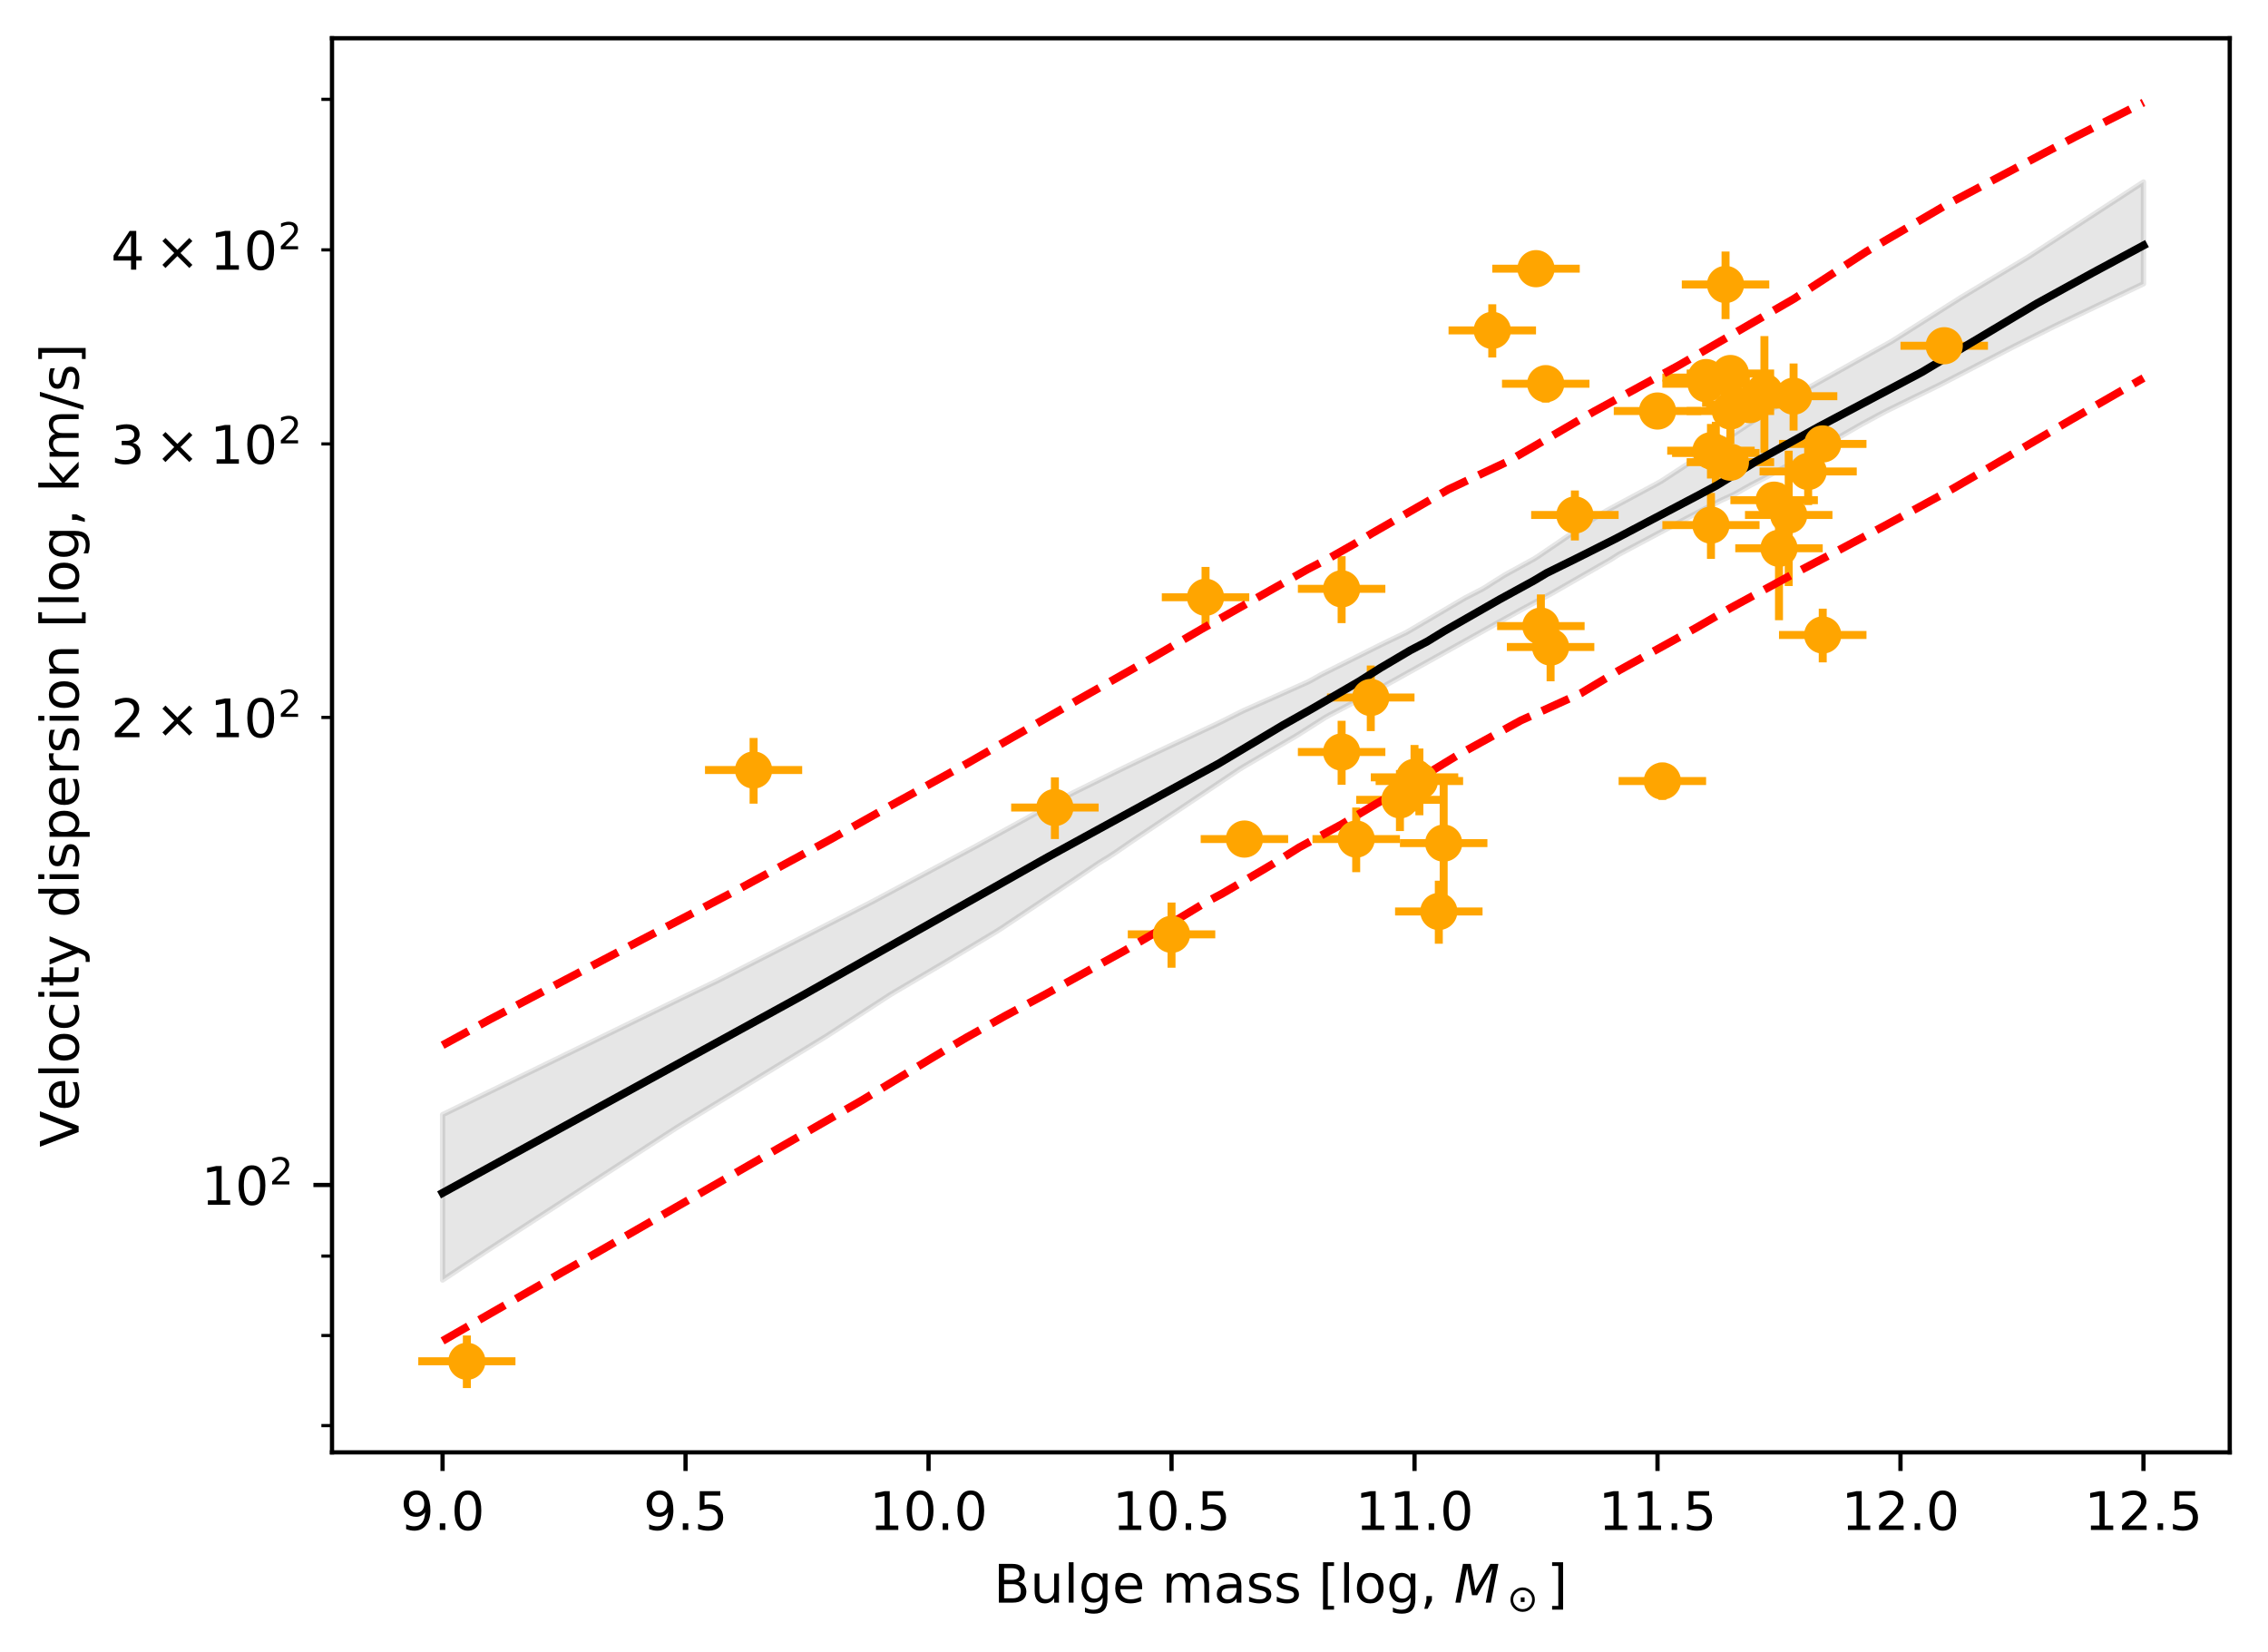 <?xml version="1.0" encoding="utf-8" standalone="no"?>
<!DOCTYPE svg PUBLIC "-//W3C//DTD SVG 1.1//EN"
  "http://www.w3.org/Graphics/SVG/1.1/DTD/svg11.dtd">
<!-- Created with matplotlib (https://matplotlib.org/) -->
<svg height="310.89pt" version="1.1" viewBox="0 0 426.798 310.89" width="426.798pt" xmlns="http://www.w3.org/2000/svg" xmlns:xlink="http://www.w3.org/1999/xlink">
 <defs>
  <style type="text/css">
*{stroke-linecap:butt;stroke-linejoin:round;}
  </style>
 </defs>
 <g id="figure_1">
  <g id="patch_1">
   <path d="M 0 310.89 
L 426.798 310.89 
L 426.798 0 
L 0 0 
z
" style="fill:#ffffff;"/>
  </g>
  <g id="axes_1">
   <g id="patch_2">
    <path d="M 62.478 273.312 
L 419.598 273.312 
L 419.598 7.2 
L 62.478 7.2 
z
" style="fill:#ffffff;"/>
   </g>
   <g id="PolyCollection_1">
    <defs>
     <path d="M 83.283 -101.128 
L 83.283 -70.009 
L 84.086 -70.54 
L 84.888 -71.07 
L 85.69 -71.601 
L 86.492 -72.132 
L 87.295 -72.663 
L 88.097 -73.193 
L 88.899 -73.724 
L 89.701 -74.255 
L 90.503 -74.786 
L 91.306 -75.316 
L 92.108 -75.838 
L 92.91 -76.359 
L 93.712 -76.879 
L 94.514 -77.399 
L 95.317 -77.92 
L 96.119 -78.44 
L 96.921 -78.96 
L 97.723 -79.48 
L 98.525 -80.001 
L 99.328 -80.521 
L 100.13 -81.041 
L 100.932 -81.562 
L 101.734 -82.082 
L 102.537 -82.602 
L 103.339 -83.123 
L 104.141 -83.643 
L 104.943 -84.163 
L 105.745 -84.683 
L 106.548 -85.204 
L 107.35 -85.724 
L 108.152 -86.244 
L 108.954 -86.765 
L 109.756 -87.285 
L 110.559 -87.805 
L 111.361 -88.326 
L 112.163 -88.846 
L 112.965 -89.366 
L 113.767 -89.887 
L 114.57 -90.407 
L 115.372 -90.927 
L 116.174 -91.447 
L 116.976 -91.968 
L 117.778 -92.488 
L 118.581 -93.008 
L 119.383 -93.529 
L 120.185 -94.049 
L 120.987 -94.569 
L 121.79 -95.09 
L 122.592 -95.61 
L 123.394 -96.13 
L 124.196 -96.651 
L 124.998 -97.171 
L 125.801 -97.691 
L 126.603 -98.212 
L 127.405 -98.732 
L 128.207 -99.224 
L 129.009 -99.713 
L 129.812 -100.203 
L 130.614 -100.693 
L 131.416 -101.183 
L 132.218 -101.672 
L 133.02 -102.162 
L 133.823 -102.652 
L 134.625 -103.142 
L 135.427 -103.632 
L 136.229 -104.122 
L 137.032 -104.611 
L 137.834 -105.101 
L 138.636 -105.591 
L 139.438 -106.081 
L 140.24 -106.571 
L 141.043 -107.06 
L 141.845 -107.55 
L 142.647 -108.04 
L 143.449 -108.53 
L 144.251 -109.02 
L 145.054 -109.51 
L 145.856 -110 
L 146.658 -110.489 
L 147.46 -110.979 
L 148.262 -111.469 
L 149.065 -111.959 
L 149.867 -112.449 
L 150.669 -112.939 
L 151.471 -113.429 
L 152.274 -113.919 
L 153.076 -114.408 
L 153.878 -114.898 
L 154.68 -115.388 
L 155.482 -115.878 
L 156.285 -116.398 
L 157.087 -116.919 
L 157.889 -117.44 
L 158.691 -117.961 
L 159.493 -118.482 
L 160.296 -119.003 
L 161.098 -119.524 
L 161.9 -120.045 
L 162.702 -120.567 
L 163.504 -121.088 
L 164.307 -121.609 
L 165.109 -122.13 
L 165.911 -122.651 
L 166.713 -123.172 
L 167.516 -123.693 
L 168.318 -124.18 
L 169.12 -124.653 
L 169.922 -125.125 
L 170.724 -125.597 
L 171.527 -126.07 
L 172.329 -126.542 
L 173.131 -127.015 
L 173.933 -127.487 
L 174.735 -127.959 
L 175.538 -128.432 
L 176.34 -128.904 
L 177.142 -129.376 
L 177.944 -129.853 
L 178.746 -130.335 
L 179.549 -130.817 
L 180.351 -131.299 
L 181.153 -131.78 
L 181.955 -132.262 
L 182.758 -132.744 
L 183.56 -133.226 
L 184.362 -133.707 
L 185.164 -134.189 
L 185.966 -134.671 
L 186.769 -135.154 
L 187.571 -135.639 
L 188.373 -136.149 
L 189.175 -136.685 
L 189.977 -137.221 
L 190.78 -137.757 
L 191.582 -138.293 
L 192.384 -138.829 
L 193.186 -139.365 
L 193.988 -139.901 
L 194.791 -140.437 
L 195.593 -140.973 
L 196.395 -141.509 
L 197.197 -142.045 
L 198 -142.58 
L 198.802 -143.116 
L 199.604 -143.652 
L 200.406 -144.188 
L 201.208 -144.724 
L 202.011 -145.26 
L 202.813 -145.803 
L 203.615 -146.346 
L 204.417 -146.89 
L 205.219 -147.433 
L 206.022 -147.977 
L 206.824 -148.52 
L 207.626 -149.014 
L 208.428 -149.488 
L 209.23 -150.015 
L 210.033 -150.546 
L 210.835 -151.099 
L 211.637 -151.651 
L 212.439 -152.203 
L 213.242 -152.756 
L 214.044 -153.299 
L 214.846 -153.835 
L 215.648 -154.371 
L 216.45 -154.907 
L 217.253 -155.443 
L 218.055 -155.979 
L 218.857 -156.515 
L 219.659 -157.051 
L 220.461 -157.587 
L 221.264 -158.123 
L 222.066 -158.659 
L 222.868 -159.195 
L 223.67 -159.731 
L 224.472 -160.267 
L 225.275 -160.803 
L 226.077 -161.339 
L 226.879 -161.874 
L 227.681 -162.41 
L 228.484 -162.946 
L 229.286 -163.482 
L 230.088 -164.018 
L 230.89 -164.554 
L 231.692 -165.09 
L 232.495 -165.626 
L 233.297 -166.162 
L 234.099 -166.653 
L 234.901 -167.123 
L 235.703 -167.593 
L 236.506 -168.063 
L 237.308 -168.533 
L 238.11 -169.003 
L 238.912 -169.474 
L 239.714 -169.944 
L 240.517 -170.414 
L 241.319 -170.884 
L 242.121 -171.354 
L 242.923 -171.824 
L 243.726 -172.294 
L 244.528 -172.787 
L 245.33 -173.297 
L 246.132 -173.807 
L 246.934 -174.317 
L 247.737 -174.826 
L 248.539 -175.336 
L 249.341 -175.846 
L 250.143 -176.299 
L 250.945 -176.719 
L 251.748 -177.139 
L 252.55 -177.558 
L 253.352 -177.978 
L 254.154 -178.398 
L 254.956 -178.818 
L 255.759 -179.237 
L 256.561 -179.657 
L 257.363 -180.077 
L 258.165 -180.505 
L 258.968 -180.952 
L 259.77 -181.398 
L 260.572 -181.845 
L 261.374 -182.291 
L 262.176 -182.738 
L 262.979 -183.184 
L 263.781 -183.631 
L 264.583 -184.077 
L 265.385 -184.524 
L 266.187 -184.97 
L 266.99 -185.417 
L 267.792 -185.863 
L 268.594 -186.31 
L 269.396 -186.756 
L 270.198 -187.203 
L 271.001 -187.649 
L 271.803 -188.096 
L 272.605 -188.542 
L 273.407 -188.989 
L 274.21 -189.435 
L 275.012 -189.882 
L 275.814 -190.329 
L 276.616 -190.775 
L 277.418 -191.222 
L 278.221 -191.668 
L 279.023 -192.115 
L 279.825 -192.561 
L 280.627 -193.008 
L 281.429 -193.454 
L 282.232 -193.901 
L 283.034 -194.347 
L 283.836 -194.794 
L 284.638 -195.241 
L 285.44 -195.687 
L 286.243 -196.134 
L 287.045 -196.566 
L 287.847 -196.995 
L 288.649 -197.425 
L 289.452 -197.854 
L 290.254 -198.283 
L 291.056 -198.712 
L 291.858 -199.141 
L 292.66 -199.596 
L 293.463 -200.056 
L 294.265 -200.516 
L 295.067 -200.976 
L 295.869 -201.437 
L 296.671 -201.897 
L 297.474 -202.357 
L 298.276 -202.818 
L 299.078 -203.278 
L 299.88 -203.738 
L 300.682 -204.199 
L 301.485 -204.659 
L 302.287 -205.119 
L 303.089 -205.58 
L 303.891 -206.093 
L 304.694 -206.606 
L 305.496 -207.031 
L 306.298 -207.457 
L 307.1 -207.882 
L 307.902 -208.307 
L 308.705 -208.733 
L 309.507 -209.158 
L 310.309 -209.584 
L 311.111 -210.009 
L 311.913 -210.434 
L 312.716 -210.86 
L 313.518 -211.285 
L 314.32 -211.711 
L 315.122 -212.136 
L 315.924 -212.562 
L 316.727 -212.987 
L 317.529 -213.412 
L 318.331 -213.838 
L 319.133 -214.262 
L 319.936 -214.677 
L 320.738 -215.092 
L 321.54 -215.507 
L 322.342 -215.923 
L 323.144 -216.338 
L 323.947 -216.753 
L 324.749 -217.116 
L 325.551 -217.484 
L 326.353 -217.863 
L 327.155 -218.302 
L 327.958 -218.766 
L 328.76 -219.218 
L 329.562 -219.662 
L 330.364 -220.076 
L 331.166 -220.491 
L 331.969 -220.907 
L 332.771 -221.328 
L 333.573 -221.761 
L 334.375 -222.194 
L 335.178 -222.627 
L 335.98 -223.06 
L 336.782 -223.493 
L 337.584 -223.926 
L 338.386 -224.359 
L 339.189 -224.792 
L 339.991 -225.225 
L 340.793 -225.658 
L 341.595 -226.091 
L 342.397 -226.524 
L 343.2 -226.958 
L 344.002 -227.419 
L 344.804 -227.88 
L 345.606 -228.34 
L 346.408 -228.801 
L 347.211 -229.262 
L 348.013 -229.723 
L 348.815 -230.184 
L 349.617 -230.645 
L 350.42 -231.105 
L 351.222 -231.537 
L 352.024 -231.968 
L 352.826 -232.4 
L 353.628 -232.832 
L 354.431 -233.264 
L 355.233 -233.675 
L 356.035 -234.067 
L 356.837 -234.459 
L 357.639 -234.851 
L 358.442 -235.243 
L 359.244 -235.636 
L 360.046 -236.028 
L 360.848 -236.42 
L 361.65 -236.812 
L 362.453 -237.204 
L 363.255 -237.596 
L 364.057 -237.988 
L 364.859 -238.381 
L 365.662 -238.796 
L 366.464 -239.211 
L 367.266 -239.626 
L 368.068 -240.041 
L 368.87 -240.456 
L 369.673 -240.871 
L 370.475 -241.286 
L 371.277 -241.701 
L 372.079 -242.116 
L 372.881 -242.531 
L 373.684 -242.946 
L 374.486 -243.361 
L 375.288 -243.776 
L 376.09 -244.191 
L 376.892 -244.606 
L 377.695 -245.022 
L 378.497 -245.437 
L 379.299 -245.85 
L 380.101 -246.25 
L 380.904 -246.65 
L 381.706 -247.05 
L 382.508 -247.45 
L 383.31 -247.85 
L 384.112 -248.25 
L 384.915 -248.65 
L 385.717 -249.051 
L 386.519 -249.448 
L 387.321 -249.831 
L 388.123 -250.213 
L 388.926 -250.596 
L 389.728 -250.979 
L 390.53 -251.361 
L 391.332 -251.744 
L 392.134 -252.126 
L 392.937 -252.509 
L 393.739 -252.891 
L 394.541 -253.274 
L 395.343 -253.656 
L 396.146 -254.039 
L 396.948 -254.422 
L 397.75 -254.804 
L 398.552 -255.187 
L 399.354 -255.569 
L 400.157 -255.952 
L 400.959 -256.334 
L 401.761 -256.717 
L 402.563 -257.1 
L 403.365 -257.482 
L 403.365 -276.641 
L 403.365 -276.641 
L 402.563 -276.122 
L 401.761 -275.6 
L 400.959 -275.077 
L 400.157 -274.555 
L 399.354 -274.032 
L 398.552 -273.509 
L 397.75 -272.987 
L 396.948 -272.464 
L 396.146 -271.942 
L 395.343 -271.419 
L 394.541 -270.897 
L 393.739 -270.374 
L 392.937 -269.852 
L 392.134 -269.329 
L 391.332 -268.806 
L 390.53 -268.284 
L 389.728 -267.761 
L 388.926 -267.239 
L 388.123 -266.716 
L 387.321 -266.194 
L 386.519 -265.671 
L 385.717 -265.149 
L 384.915 -264.626 
L 384.112 -264.103 
L 383.31 -263.581 
L 382.508 -263.058 
L 381.706 -262.536 
L 380.904 -262.048 
L 380.101 -261.565 
L 379.299 -261.083 
L 378.497 -260.601 
L 377.695 -260.119 
L 376.892 -259.637 
L 376.09 -259.155 
L 375.288 -258.672 
L 374.486 -258.19 
L 373.684 -257.708 
L 372.881 -257.226 
L 372.079 -256.744 
L 371.277 -256.262 
L 370.475 -255.78 
L 369.673 -255.298 
L 368.87 -254.809 
L 368.068 -254.301 
L 367.266 -253.793 
L 366.464 -253.285 
L 365.662 -252.777 
L 364.859 -252.269 
L 364.057 -251.761 
L 363.255 -251.253 
L 362.453 -250.745 
L 361.65 -250.237 
L 360.848 -249.729 
L 360.046 -249.221 
L 359.244 -248.713 
L 358.442 -248.205 
L 357.639 -247.698 
L 356.837 -247.19 
L 356.035 -246.682 
L 355.233 -246.223 
L 354.431 -245.775 
L 353.628 -245.327 
L 352.826 -244.879 
L 352.024 -244.431 
L 351.222 -243.983 
L 350.42 -243.535 
L 349.617 -243.087 
L 348.815 -242.639 
L 348.013 -242.191 
L 347.211 -241.743 
L 346.408 -241.295 
L 345.606 -240.847 
L 344.804 -240.399 
L 344.002 -239.951 
L 343.2 -239.503 
L 342.397 -239.055 
L 341.595 -238.607 
L 340.793 -238.158 
L 339.991 -237.71 
L 339.189 -237.262 
L 338.386 -236.814 
L 337.584 -236.366 
L 336.782 -235.906 
L 335.98 -235.44 
L 335.178 -234.969 
L 334.375 -234.492 
L 333.573 -234.013 
L 332.771 -233.5 
L 331.969 -232.976 
L 331.166 -232.452 
L 330.364 -231.927 
L 329.562 -231.403 
L 328.76 -230.879 
L 327.958 -230.355 
L 327.155 -229.83 
L 326.353 -229.306 
L 325.551 -228.782 
L 324.749 -228.257 
L 323.947 -227.733 
L 323.144 -227.209 
L 322.342 -226.685 
L 321.54 -226.16 
L 320.738 -225.636 
L 319.936 -225.112 
L 319.133 -224.587 
L 318.331 -224.063 
L 317.529 -223.539 
L 316.727 -223.015 
L 315.924 -222.49 
L 315.122 -221.966 
L 314.32 -221.442 
L 313.518 -220.918 
L 312.716 -220.393 
L 311.913 -219.933 
L 311.111 -219.503 
L 310.309 -219.072 
L 309.507 -218.642 
L 308.705 -218.212 
L 307.902 -217.781 
L 307.1 -217.351 
L 306.298 -216.92 
L 305.496 -216.49 
L 304.694 -216.06 
L 303.891 -215.629 
L 303.089 -215.199 
L 302.287 -214.757 
L 301.485 -214.28 
L 300.682 -213.785 
L 299.88 -213.277 
L 299.078 -212.751 
L 298.276 -212.205 
L 297.474 -211.659 
L 296.671 -211.113 
L 295.869 -210.567 
L 295.067 -210.021 
L 294.265 -209.475 
L 293.463 -208.929 
L 292.66 -208.383 
L 291.858 -207.837 
L 291.056 -207.291 
L 290.254 -206.745 
L 289.452 -206.198 
L 288.649 -205.693 
L 287.847 -205.253 
L 287.045 -204.813 
L 286.243 -204.372 
L 285.44 -203.932 
L 284.638 -203.492 
L 283.836 -203.052 
L 283.034 -202.602 
L 282.232 -202.096 
L 281.429 -201.589 
L 280.627 -201.083 
L 279.825 -200.568 
L 279.023 -200.076 
L 278.221 -199.662 
L 277.418 -199.249 
L 276.616 -198.835 
L 275.814 -198.422 
L 275.012 -197.963 
L 274.21 -197.49 
L 273.407 -197.017 
L 272.605 -196.544 
L 271.803 -196.071 
L 271.001 -195.598 
L 270.198 -195.125 
L 269.396 -194.652 
L 268.594 -194.179 
L 267.792 -193.707 
L 266.99 -193.234 
L 266.187 -192.761 
L 265.385 -192.288 
L 264.583 -191.829 
L 263.781 -191.444 
L 262.979 -191.06 
L 262.176 -190.676 
L 261.374 -190.292 
L 260.572 -189.906 
L 259.77 -189.509 
L 258.968 -189.108 
L 258.165 -188.706 
L 257.363 -188.305 
L 256.561 -187.904 
L 255.759 -187.503 
L 254.956 -187.102 
L 254.154 -186.701 
L 253.352 -186.299 
L 252.55 -185.898 
L 251.748 -185.497 
L 250.945 -185.096 
L 250.143 -184.695 
L 249.341 -184.294 
L 248.539 -183.886 
L 247.737 -183.432 
L 246.934 -182.978 
L 246.132 -182.555 
L 245.33 -182.196 
L 244.528 -181.836 
L 243.726 -181.476 
L 242.923 -181.117 
L 242.121 -180.757 
L 241.319 -180.398 
L 240.517 -180.038 
L 239.714 -179.679 
L 238.912 -179.322 
L 238.11 -178.968 
L 237.308 -178.615 
L 236.506 -178.261 
L 235.703 -177.907 
L 234.901 -177.554 
L 234.099 -177.2 
L 233.297 -176.808 
L 232.495 -176.405 
L 231.692 -176.001 
L 230.89 -175.598 
L 230.088 -175.195 
L 229.286 -174.797 
L 228.484 -174.421 
L 227.681 -174.044 
L 226.879 -173.668 
L 226.077 -173.292 
L 225.275 -172.916 
L 224.472 -172.54 
L 223.67 -172.163 
L 222.868 -171.787 
L 222.066 -171.411 
L 221.264 -171.035 
L 220.461 -170.659 
L 219.659 -170.282 
L 218.857 -169.906 
L 218.055 -169.53 
L 217.253 -169.154 
L 216.45 -168.771 
L 215.648 -168.386 
L 214.846 -168.002 
L 214.044 -167.618 
L 213.242 -167.233 
L 212.439 -166.849 
L 211.637 -166.465 
L 210.835 -166.073 
L 210.033 -165.678 
L 209.23 -165.284 
L 208.428 -164.889 
L 207.626 -164.495 
L 206.824 -164.1 
L 206.022 -163.706 
L 205.219 -163.311 
L 204.417 -162.916 
L 203.615 -162.522 
L 202.813 -162.127 
L 202.011 -161.733 
L 201.208 -161.308 
L 200.406 -160.867 
L 199.604 -160.425 
L 198.802 -159.984 
L 198 -159.542 
L 197.197 -159.101 
L 196.395 -158.659 
L 195.593 -158.218 
L 194.791 -157.776 
L 193.988 -157.335 
L 193.186 -156.893 
L 192.384 -156.452 
L 191.582 -156.01 
L 190.78 -155.569 
L 189.977 -155.127 
L 189.175 -154.686 
L 188.373 -154.244 
L 187.571 -153.803 
L 186.769 -153.361 
L 185.966 -152.92 
L 185.164 -152.478 
L 184.362 -152.037 
L 183.56 -151.596 
L 182.758 -151.166 
L 181.955 -150.737 
L 181.153 -150.307 
L 180.351 -149.878 
L 179.549 -149.448 
L 178.746 -149.019 
L 177.944 -148.589 
L 177.142 -148.16 
L 176.34 -147.73 
L 175.538 -147.301 
L 174.735 -146.871 
L 173.933 -146.442 
L 173.131 -146.012 
L 172.329 -145.583 
L 171.527 -145.153 
L 170.724 -144.724 
L 169.922 -144.294 
L 169.12 -143.865 
L 168.318 -143.435 
L 167.516 -143.006 
L 166.713 -142.576 
L 165.911 -142.147 
L 165.109 -141.718 
L 164.307 -141.288 
L 163.504 -140.869 
L 162.702 -140.459 
L 161.9 -140.05 
L 161.098 -139.64 
L 160.296 -139.231 
L 159.493 -138.821 
L 158.691 -138.411 
L 157.889 -138.002 
L 157.087 -137.592 
L 156.285 -137.183 
L 155.482 -136.773 
L 154.68 -136.364 
L 153.878 -135.954 
L 153.076 -135.544 
L 152.274 -135.135 
L 151.471 -134.725 
L 150.669 -134.316 
L 149.867 -133.906 
L 149.065 -133.496 
L 148.262 -133.087 
L 147.46 -132.677 
L 146.658 -132.268 
L 145.856 -131.858 
L 145.054 -131.449 
L 144.251 -131.039 
L 143.449 -130.63 
L 142.647 -130.22 
L 141.845 -129.81 
L 141.043 -129.401 
L 140.24 -128.991 
L 139.438 -128.582 
L 138.636 -128.172 
L 137.834 -127.763 
L 137.032 -127.353 
L 136.229 -126.943 
L 135.427 -126.534 
L 134.625 -126.138 
L 133.823 -125.753 
L 133.02 -125.368 
L 132.218 -124.982 
L 131.416 -124.597 
L 130.614 -124.212 
L 129.812 -123.827 
L 129.009 -123.437 
L 128.207 -123.045 
L 127.405 -122.654 
L 126.603 -122.263 
L 125.801 -121.871 
L 124.998 -121.48 
L 124.196 -121.088 
L 123.394 -120.697 
L 122.592 -120.306 
L 121.79 -119.914 
L 120.987 -119.523 
L 120.185 -119.131 
L 119.383 -118.74 
L 118.581 -118.349 
L 117.778 -117.957 
L 116.976 -117.566 
L 116.174 -117.174 
L 115.372 -116.783 
L 114.57 -116.392 
L 113.767 -116 
L 112.965 -115.609 
L 112.163 -115.217 
L 111.361 -114.826 
L 110.559 -114.435 
L 109.756 -114.043 
L 108.954 -113.652 
L 108.152 -113.26 
L 107.35 -112.869 
L 106.548 -112.478 
L 105.745 -112.086 
L 104.943 -111.695 
L 104.141 -111.304 
L 103.339 -110.912 
L 102.537 -110.521 
L 101.734 -110.129 
L 100.932 -109.738 
L 100.13 -109.347 
L 99.328 -108.955 
L 98.525 -108.564 
L 97.723 -108.173 
L 96.921 -107.781 
L 96.119 -107.39 
L 95.317 -106.998 
L 94.514 -106.607 
L 93.712 -106.216 
L 92.91 -105.824 
L 92.108 -105.433 
L 91.306 -105.042 
L 90.503 -104.65 
L 89.701 -104.259 
L 88.899 -103.868 
L 88.097 -103.476 
L 87.295 -103.085 
L 86.492 -102.693 
L 85.69 -102.302 
L 84.888 -101.911 
L 84.086 -101.519 
L 83.283 -101.128 
z
" id="me9da005478" style="stroke:#000000;stroke-opacity:0.1;"/>
    </defs>
    <g clip-path="url(#p6ca00b2add)">
     <use style="fill-opacity:0.1;stroke:#000000;stroke-opacity:0.1;" x="0" xlink:href="#me9da005478" y="310.89"/>
    </g>
   </g>
   <g id="matplotlib.axis_1">
    <g id="xtick_1">
     <g id="line2d_1">
      <defs>
       <path d="M 0 0 
L 0 3.5 
" id="m2976f56976" style="stroke:#000000;stroke-width:0.8;"/>
      </defs>
      <g>
       <use style="stroke:#000000;stroke-width:0.8;" x="83.283" xlink:href="#m2976f56976" y="273.312"/>
      </g>
     </g>
     <g id="text_1">
      <!-- 9.0 -->
      <defs>
       <path d="M 10.984 1.516 
L 10.984 10.5 
Q 14.703 8.734 18.5 7.812 
Q 22.312 6.891 25.984 6.891 
Q 35.75 6.891 40.891 13.453 
Q 46.047 20.016 46.781 33.406 
Q 43.953 29.203 39.594 26.953 
Q 35.25 24.703 29.984 24.703 
Q 19.047 24.703 12.672 31.312 
Q 6.297 37.938 6.297 49.422 
Q 6.297 60.641 12.938 67.422 
Q 19.578 74.219 30.609 74.219 
Q 43.266 74.219 49.922 64.516 
Q 56.594 54.828 56.594 36.375 
Q 56.594 19.141 48.406 8.859 
Q 40.234 -1.422 26.422 -1.422 
Q 22.703 -1.422 18.891 -0.688 
Q 15.094 0.047 10.984 1.516 
z
M 30.609 32.422 
Q 37.25 32.422 41.125 36.953 
Q 45.016 41.5 45.016 49.422 
Q 45.016 57.281 41.125 61.844 
Q 37.25 66.406 30.609 66.406 
Q 23.969 66.406 20.094 61.844 
Q 16.219 57.281 16.219 49.422 
Q 16.219 41.5 20.094 36.953 
Q 23.969 32.422 30.609 32.422 
z
" id="DejaVuSans-57"/>
       <path d="M 10.688 12.406 
L 21 12.406 
L 21 0 
L 10.688 0 
z
" id="DejaVuSans-46"/>
       <path d="M 31.781 66.406 
Q 24.172 66.406 20.328 58.906 
Q 16.5 51.422 16.5 36.375 
Q 16.5 21.391 20.328 13.891 
Q 24.172 6.391 31.781 6.391 
Q 39.453 6.391 43.281 13.891 
Q 47.125 21.391 47.125 36.375 
Q 47.125 51.422 43.281 58.906 
Q 39.453 66.406 31.781 66.406 
z
M 31.781 74.219 
Q 44.047 74.219 50.516 64.516 
Q 56.984 54.828 56.984 36.375 
Q 56.984 17.969 50.516 8.266 
Q 44.047 -1.422 31.781 -1.422 
Q 19.531 -1.422 13.062 8.266 
Q 6.594 17.969 6.594 36.375 
Q 6.594 54.828 13.062 64.516 
Q 19.531 74.219 31.781 74.219 
z
" id="DejaVuSans-48"/>
      </defs>
      <g transform="translate(75.332 287.91)scale(0.1 -0.1)">
       <use xlink:href="#DejaVuSans-57"/>
       <use x="63.623" xlink:href="#DejaVuSans-46"/>
       <use x="95.41" xlink:href="#DejaVuSans-48"/>
      </g>
     </g>
    </g>
    <g id="xtick_2">
     <g id="line2d_2">
      <g>
       <use style="stroke:#000000;stroke-width:0.8;" x="129.009" xlink:href="#m2976f56976" y="273.312"/>
      </g>
     </g>
     <g id="text_2">
      <!-- 9.5 -->
      <defs>
       <path d="M 10.797 72.906 
L 49.516 72.906 
L 49.516 64.594 
L 19.828 64.594 
L 19.828 46.734 
Q 21.969 47.469 24.109 47.828 
Q 26.266 48.188 28.422 48.188 
Q 40.625 48.188 47.75 41.5 
Q 54.891 34.812 54.891 23.391 
Q 54.891 11.625 47.562 5.094 
Q 40.234 -1.422 26.906 -1.422 
Q 22.312 -1.422 17.547 -0.641 
Q 12.797 0.141 7.719 1.703 
L 7.719 11.625 
Q 12.109 9.234 16.797 8.062 
Q 21.484 6.891 26.703 6.891 
Q 35.156 6.891 40.078 11.328 
Q 45.016 15.766 45.016 23.391 
Q 45.016 31 40.078 35.438 
Q 35.156 39.891 26.703 39.891 
Q 22.75 39.891 18.812 39.016 
Q 14.891 38.141 10.797 36.281 
z
" id="DejaVuSans-53"/>
      </defs>
      <g transform="translate(121.058 287.91)scale(0.1 -0.1)">
       <use xlink:href="#DejaVuSans-57"/>
       <use x="63.623" xlink:href="#DejaVuSans-46"/>
       <use x="95.41" xlink:href="#DejaVuSans-53"/>
      </g>
     </g>
    </g>
    <g id="xtick_3">
     <g id="line2d_3">
      <g>
       <use style="stroke:#000000;stroke-width:0.8;" x="174.735" xlink:href="#m2976f56976" y="273.312"/>
      </g>
     </g>
     <g id="text_3">
      <!-- 10.0 -->
      <defs>
       <path d="M 12.406 8.297 
L 28.516 8.297 
L 28.516 63.922 
L 10.984 60.406 
L 10.984 69.391 
L 28.422 72.906 
L 38.281 72.906 
L 38.281 8.297 
L 54.391 8.297 
L 54.391 0 
L 12.406 0 
z
" id="DejaVuSans-49"/>
      </defs>
      <g transform="translate(163.603 287.91)scale(0.1 -0.1)">
       <use xlink:href="#DejaVuSans-49"/>
       <use x="63.623" xlink:href="#DejaVuSans-48"/>
       <use x="127.246" xlink:href="#DejaVuSans-46"/>
       <use x="159.033" xlink:href="#DejaVuSans-48"/>
      </g>
     </g>
    </g>
    <g id="xtick_4">
     <g id="line2d_4">
      <g>
       <use style="stroke:#000000;stroke-width:0.8;" x="220.461" xlink:href="#m2976f56976" y="273.312"/>
      </g>
     </g>
     <g id="text_4">
      <!-- 10.5 -->
      <g transform="translate(209.329 287.91)scale(0.1 -0.1)">
       <use xlink:href="#DejaVuSans-49"/>
       <use x="63.623" xlink:href="#DejaVuSans-48"/>
       <use x="127.246" xlink:href="#DejaVuSans-46"/>
       <use x="159.033" xlink:href="#DejaVuSans-53"/>
      </g>
     </g>
    </g>
    <g id="xtick_5">
     <g id="line2d_5">
      <g>
       <use style="stroke:#000000;stroke-width:0.8;" x="266.187" xlink:href="#m2976f56976" y="273.312"/>
      </g>
     </g>
     <g id="text_5">
      <!-- 11.0 -->
      <g transform="translate(255.055 287.91)scale(0.1 -0.1)">
       <use xlink:href="#DejaVuSans-49"/>
       <use x="63.623" xlink:href="#DejaVuSans-49"/>
       <use x="127.246" xlink:href="#DejaVuSans-46"/>
       <use x="159.033" xlink:href="#DejaVuSans-48"/>
      </g>
     </g>
    </g>
    <g id="xtick_6">
     <g id="line2d_6">
      <g>
       <use style="stroke:#000000;stroke-width:0.8;" x="311.913" xlink:href="#m2976f56976" y="273.312"/>
      </g>
     </g>
     <g id="text_6">
      <!-- 11.5 -->
      <g transform="translate(300.781 287.91)scale(0.1 -0.1)">
       <use xlink:href="#DejaVuSans-49"/>
       <use x="63.623" xlink:href="#DejaVuSans-49"/>
       <use x="127.246" xlink:href="#DejaVuSans-46"/>
       <use x="159.033" xlink:href="#DejaVuSans-53"/>
      </g>
     </g>
    </g>
    <g id="xtick_7">
     <g id="line2d_7">
      <g>
       <use style="stroke:#000000;stroke-width:0.8;" x="357.639" xlink:href="#m2976f56976" y="273.312"/>
      </g>
     </g>
     <g id="text_7">
      <!-- 12.0 -->
      <defs>
       <path d="M 19.188 8.297 
L 53.609 8.297 
L 53.609 0 
L 7.328 0 
L 7.328 8.297 
Q 12.938 14.109 22.625 23.891 
Q 32.328 33.688 34.812 36.531 
Q 39.547 41.844 41.422 45.531 
Q 43.312 49.219 43.312 52.781 
Q 43.312 58.594 39.234 62.25 
Q 35.156 65.922 28.609 65.922 
Q 23.969 65.922 18.812 64.312 
Q 13.672 62.703 7.812 59.422 
L 7.812 69.391 
Q 13.766 71.781 18.938 73 
Q 24.125 74.219 28.422 74.219 
Q 39.75 74.219 46.484 68.547 
Q 53.219 62.891 53.219 53.422 
Q 53.219 48.922 51.531 44.891 
Q 49.859 40.875 45.406 35.406 
Q 44.188 33.984 37.641 27.219 
Q 31.109 20.453 19.188 8.297 
z
" id="DejaVuSans-50"/>
      </defs>
      <g transform="translate(346.507 287.91)scale(0.1 -0.1)">
       <use xlink:href="#DejaVuSans-49"/>
       <use x="63.623" xlink:href="#DejaVuSans-50"/>
       <use x="127.246" xlink:href="#DejaVuSans-46"/>
       <use x="159.033" xlink:href="#DejaVuSans-48"/>
      </g>
     </g>
    </g>
    <g id="xtick_8">
     <g id="line2d_8">
      <g>
       <use style="stroke:#000000;stroke-width:0.8;" x="403.365" xlink:href="#m2976f56976" y="273.312"/>
      </g>
     </g>
     <g id="text_8">
      <!-- 12.5 -->
      <g transform="translate(392.233 287.91)scale(0.1 -0.1)">
       <use xlink:href="#DejaVuSans-49"/>
       <use x="63.623" xlink:href="#DejaVuSans-50"/>
       <use x="127.246" xlink:href="#DejaVuSans-46"/>
       <use x="159.033" xlink:href="#DejaVuSans-53"/>
      </g>
     </g>
    </g>
    <g id="text_9">
     <!-- Bulge mass [log, $M_\odot$] -->
     <defs>
      <path d="M 19.672 34.812 
L 19.672 8.109 
L 35.5 8.109 
Q 43.453 8.109 47.281 11.406 
Q 51.125 14.703 51.125 21.484 
Q 51.125 28.328 47.281 31.562 
Q 43.453 34.812 35.5 34.812 
z
M 19.672 64.797 
L 19.672 42.828 
L 34.281 42.828 
Q 41.5 42.828 45.031 45.531 
Q 48.578 48.25 48.578 53.812 
Q 48.578 59.328 45.031 62.062 
Q 41.5 64.797 34.281 64.797 
z
M 9.812 72.906 
L 35.016 72.906 
Q 46.297 72.906 52.391 68.219 
Q 58.5 63.531 58.5 54.891 
Q 58.5 48.188 55.375 44.234 
Q 52.25 40.281 46.188 39.312 
Q 53.469 37.75 57.5 32.781 
Q 61.531 27.828 61.531 20.406 
Q 61.531 10.641 54.891 5.312 
Q 48.25 0 35.984 0 
L 9.812 0 
z
" id="DejaVuSans-66"/>
      <path d="M 8.5 21.578 
L 8.5 54.688 
L 17.484 54.688 
L 17.484 21.922 
Q 17.484 14.156 20.5 10.266 
Q 23.531 6.391 29.594 6.391 
Q 36.859 6.391 41.078 11.031 
Q 45.312 15.672 45.312 23.688 
L 45.312 54.688 
L 54.297 54.688 
L 54.297 0 
L 45.312 0 
L 45.312 8.406 
Q 42.047 3.422 37.719 1 
Q 33.406 -1.422 27.688 -1.422 
Q 18.266 -1.422 13.375 4.438 
Q 8.5 10.297 8.5 21.578 
z
M 31.109 56 
z
" id="DejaVuSans-117"/>
      <path d="M 9.422 75.984 
L 18.406 75.984 
L 18.406 0 
L 9.422 0 
z
" id="DejaVuSans-108"/>
      <path d="M 45.406 27.984 
Q 45.406 37.75 41.375 43.109 
Q 37.359 48.484 30.078 48.484 
Q 22.859 48.484 18.828 43.109 
Q 14.797 37.75 14.797 27.984 
Q 14.797 18.266 18.828 12.891 
Q 22.859 7.516 30.078 7.516 
Q 37.359 7.516 41.375 12.891 
Q 45.406 18.266 45.406 27.984 
z
M 54.391 6.781 
Q 54.391 -7.172 48.188 -13.984 
Q 42 -20.797 29.203 -20.797 
Q 24.469 -20.797 20.266 -20.094 
Q 16.062 -19.391 12.109 -17.922 
L 12.109 -9.188 
Q 16.062 -11.328 19.922 -12.344 
Q 23.781 -13.375 27.781 -13.375 
Q 36.625 -13.375 41.016 -8.766 
Q 45.406 -4.156 45.406 5.172 
L 45.406 9.625 
Q 42.625 4.781 38.281 2.391 
Q 33.938 0 27.875 0 
Q 17.828 0 11.672 7.656 
Q 5.516 15.328 5.516 27.984 
Q 5.516 40.672 11.672 48.328 
Q 17.828 56 27.875 56 
Q 33.938 56 38.281 53.609 
Q 42.625 51.219 45.406 46.391 
L 45.406 54.688 
L 54.391 54.688 
z
" id="DejaVuSans-103"/>
      <path d="M 56.203 29.594 
L 56.203 25.203 
L 14.891 25.203 
Q 15.484 15.922 20.484 11.062 
Q 25.484 6.203 34.422 6.203 
Q 39.594 6.203 44.453 7.469 
Q 49.312 8.734 54.109 11.281 
L 54.109 2.781 
Q 49.266 0.734 44.188 -0.344 
Q 39.109 -1.422 33.891 -1.422 
Q 20.797 -1.422 13.156 6.188 
Q 5.516 13.812 5.516 26.812 
Q 5.516 40.234 12.766 48.109 
Q 20.016 56 32.328 56 
Q 43.359 56 49.781 48.891 
Q 56.203 41.797 56.203 29.594 
z
M 47.219 32.234 
Q 47.125 39.594 43.094 43.984 
Q 39.062 48.391 32.422 48.391 
Q 24.906 48.391 20.391 44.141 
Q 15.875 39.891 15.188 32.172 
z
" id="DejaVuSans-101"/>
      <path id="DejaVuSans-32"/>
      <path d="M 52 44.188 
Q 55.375 50.25 60.062 53.125 
Q 64.75 56 71.094 56 
Q 79.641 56 84.281 50.016 
Q 88.922 44.047 88.922 33.016 
L 88.922 0 
L 79.891 0 
L 79.891 32.719 
Q 79.891 40.578 77.094 44.375 
Q 74.312 48.188 68.609 48.188 
Q 61.625 48.188 57.562 43.547 
Q 53.516 38.922 53.516 30.906 
L 53.516 0 
L 44.484 0 
L 44.484 32.719 
Q 44.484 40.625 41.703 44.406 
Q 38.922 48.188 33.109 48.188 
Q 26.219 48.188 22.156 43.531 
Q 18.109 38.875 18.109 30.906 
L 18.109 0 
L 9.078 0 
L 9.078 54.688 
L 18.109 54.688 
L 18.109 46.188 
Q 21.188 51.219 25.484 53.609 
Q 29.781 56 35.688 56 
Q 41.656 56 45.828 52.969 
Q 50 49.953 52 44.188 
z
" id="DejaVuSans-109"/>
      <path d="M 34.281 27.484 
Q 23.391 27.484 19.188 25 
Q 14.984 22.516 14.984 16.5 
Q 14.984 11.719 18.141 8.906 
Q 21.297 6.109 26.703 6.109 
Q 34.188 6.109 38.703 11.406 
Q 43.219 16.703 43.219 25.484 
L 43.219 27.484 
z
M 52.203 31.203 
L 52.203 0 
L 43.219 0 
L 43.219 8.297 
Q 40.141 3.328 35.547 0.953 
Q 30.953 -1.422 24.312 -1.422 
Q 15.922 -1.422 10.953 3.297 
Q 6 8.016 6 15.922 
Q 6 25.141 12.172 29.828 
Q 18.359 34.516 30.609 34.516 
L 43.219 34.516 
L 43.219 35.406 
Q 43.219 41.609 39.141 45 
Q 35.062 48.391 27.688 48.391 
Q 23 48.391 18.547 47.266 
Q 14.109 46.141 10.016 43.891 
L 10.016 52.203 
Q 14.938 54.109 19.578 55.047 
Q 24.219 56 28.609 56 
Q 40.484 56 46.344 49.844 
Q 52.203 43.703 52.203 31.203 
z
" id="DejaVuSans-97"/>
      <path d="M 44.281 53.078 
L 44.281 44.578 
Q 40.484 46.531 36.375 47.5 
Q 32.281 48.484 27.875 48.484 
Q 21.188 48.484 17.844 46.438 
Q 14.5 44.391 14.5 40.281 
Q 14.5 37.156 16.891 35.375 
Q 19.281 33.594 26.516 31.984 
L 29.594 31.297 
Q 39.156 29.25 43.188 25.516 
Q 47.219 21.781 47.219 15.094 
Q 47.219 7.469 41.188 3.016 
Q 35.156 -1.422 24.609 -1.422 
Q 20.219 -1.422 15.453 -0.562 
Q 10.688 0.297 5.422 2 
L 5.422 11.281 
Q 10.406 8.688 15.234 7.391 
Q 20.062 6.109 24.812 6.109 
Q 31.156 6.109 34.562 8.281 
Q 37.984 10.453 37.984 14.406 
Q 37.984 18.062 35.516 20.016 
Q 33.062 21.969 24.703 23.781 
L 21.578 24.516 
Q 13.234 26.266 9.516 29.906 
Q 5.812 33.547 5.812 39.891 
Q 5.812 47.609 11.281 51.797 
Q 16.75 56 26.812 56 
Q 31.781 56 36.172 55.266 
Q 40.578 54.547 44.281 53.078 
z
" id="DejaVuSans-115"/>
      <path d="M 8.594 75.984 
L 29.297 75.984 
L 29.297 69 
L 17.578 69 
L 17.578 -6.203 
L 29.297 -6.203 
L 29.297 -13.188 
L 8.594 -13.188 
z
" id="DejaVuSans-91"/>
      <path d="M 30.609 48.391 
Q 23.391 48.391 19.188 42.75 
Q 14.984 37.109 14.984 27.297 
Q 14.984 17.484 19.156 11.844 
Q 23.344 6.203 30.609 6.203 
Q 37.797 6.203 41.984 11.859 
Q 46.188 17.531 46.188 27.297 
Q 46.188 37.016 41.984 42.703 
Q 37.797 48.391 30.609 48.391 
z
M 30.609 56 
Q 42.328 56 49.016 48.375 
Q 55.719 40.766 55.719 27.297 
Q 55.719 13.875 49.016 6.219 
Q 42.328 -1.422 30.609 -1.422 
Q 18.844 -1.422 12.172 6.219 
Q 5.516 13.875 5.516 27.297 
Q 5.516 40.766 12.172 48.375 
Q 18.844 56 30.609 56 
z
" id="DejaVuSans-111"/>
      <path d="M 11.719 12.406 
L 22.016 12.406 
L 22.016 4 
L 14.016 -11.625 
L 7.719 -11.625 
L 11.719 4 
z
" id="DejaVuSans-44"/>
      <path d="M 16.891 72.906 
L 31.688 72.906 
L 40.188 23.781 
L 68.406 72.906 
L 83.594 72.906 
L 69.391 0 
L 59.812 0 
L 72.219 63.922 
L 43.609 14.016 
L 33.984 14.016 
L 24.703 64.109 
L 12.312 0 
L 2.688 0 
z
" id="DejaVuSans-Oblique-77"/>
      <path d="M 36.719 37.547 
L 47.078 37.547 
L 47.078 25.141 
L 36.719 25.141 
z
M 51.656 55.031 
Q 47.125 56.938 41.891 56.938 
Q 36.672 56.938 32.125 55.031 
Q 27.641 53.125 23.922 49.422 
Q 20.172 45.656 18.312 41.156 
Q 16.453 36.672 16.453 31.344 
Q 16.453 26.172 18.312 21.672 
Q 20.172 17.188 23.922 13.422 
Q 27.641 9.719 32.125 7.812 
Q 36.672 5.906 41.891 5.906 
Q 47.125 5.906 51.656 7.812 
Q 56.156 9.719 59.859 13.422 
Q 63.625 17.188 65.469 21.672 
Q 67.328 26.172 67.328 31.344 
Q 67.328 36.672 65.469 41.156 
Q 63.625 45.656 59.859 49.422 
Q 56.156 53.125 51.656 55.031 
z
M 23.531 59.375 
Q 35.156 64.266 41.891 64.266 
Q 48.641 64.266 54.438 61.812 
Q 60.25 59.375 65.047 54.594 
Q 69.875 49.75 72.266 43.953 
Q 74.656 38.188 74.656 31.344 
Q 74.656 24.656 72.266 18.844 
Q 69.875 13.094 65.047 8.25 
Q 60.25 3.469 54.438 1.016 
Q 48.641 -1.422 41.891 -1.422 
Q 35.156 -1.422 29.344 1.016 
Q 23.531 3.469 18.75 8.25 
Q 13.922 13.094 11.531 18.844 
Q 9.125 24.656 9.125 31.344 
Q 9.125 38.188 11.531 43.953 
Q 13.922 49.75 18.75 54.594 
Q 23.531 59.375 35.156 64.266 
z
" id="DejaVuSans-8857"/>
      <path d="M 30.422 75.984 
L 30.422 -13.188 
L 9.719 -13.188 
L 9.719 -6.203 
L 21.391 -6.203 
L 21.391 69 
L 9.719 69 
L 9.719 75.984 
z
" id="DejaVuSans-93"/>
     </defs>
     <g transform="translate(186.988 301.59)scale(0.1 -0.1)">
      <use transform="translate(0 0.016)" xlink:href="#DejaVuSans-66"/>
      <use transform="translate(68.604 0.016)" xlink:href="#DejaVuSans-117"/>
      <use transform="translate(131.982 0.016)" xlink:href="#DejaVuSans-108"/>
      <use transform="translate(159.766 0.016)" xlink:href="#DejaVuSans-103"/>
      <use transform="translate(223.242 0.016)" xlink:href="#DejaVuSans-101"/>
      <use transform="translate(284.766 0.016)" xlink:href="#DejaVuSans-32"/>
      <use transform="translate(316.553 0.016)" xlink:href="#DejaVuSans-109"/>
      <use transform="translate(413.965 0.016)" xlink:href="#DejaVuSans-97"/>
      <use transform="translate(475.244 0.016)" xlink:href="#DejaVuSans-115"/>
      <use transform="translate(527.344 0.016)" xlink:href="#DejaVuSans-115"/>
      <use transform="translate(579.443 0.016)" xlink:href="#DejaVuSans-32"/>
      <use transform="translate(611.23 0.016)" xlink:href="#DejaVuSans-91"/>
      <use transform="translate(650.244 0.016)" xlink:href="#DejaVuSans-108"/>
      <use transform="translate(678.027 0.016)" xlink:href="#DejaVuSans-111"/>
      <use transform="translate(739.209 0.016)" xlink:href="#DejaVuSans-103"/>
      <use transform="translate(802.686 0.016)" xlink:href="#DejaVuSans-44"/>
      <use transform="translate(834.473 0.016)" xlink:href="#DejaVuSans-32"/>
      <use transform="translate(866.26 0.016)" xlink:href="#DejaVuSans-Oblique-77"/>
      <use transform="translate(966.177 -16.391)scale(0.7)" xlink:href="#DejaVuSans-8857"/>
      <use transform="translate(1041.201 0.016)" xlink:href="#DejaVuSans-93"/>
     </g>
    </g>
   </g>
   <g id="matplotlib.axis_2">
    <g id="ytick_1">
     <g id="line2d_9">
      <defs>
       <path d="M 0 0 
L -3.5 0 
" id="me4d1d13478" style="stroke:#000000;stroke-width:0.8;"/>
      </defs>
      <g>
       <use style="stroke:#000000;stroke-width:0.8;" x="62.478" xlink:href="#me4d1d13478" y="222.995"/>
      </g>
     </g>
     <g id="text_10">
      <!-- $\mathdefault{10^{2}}$ -->
      <g transform="translate(37.878 226.794)scale(0.1 -0.1)">
       <use transform="translate(0 0.766)" xlink:href="#DejaVuSans-49"/>
       <use transform="translate(63.623 0.766)" xlink:href="#DejaVuSans-48"/>
       <use transform="translate(128.203 39.047)scale(0.7)" xlink:href="#DejaVuSans-50"/>
      </g>
     </g>
    </g>
    <g id="ytick_2">
     <g id="line2d_10">
      <defs>
       <path d="M 0 0 
L -2 0 
" id="mf46caffd85" style="stroke:#000000;stroke-width:0.6;"/>
      </defs>
      <g>
       <use style="stroke:#000000;stroke-width:0.6;" x="62.478" xlink:href="#mf46caffd85" y="268.27"/>
      </g>
     </g>
    </g>
    <g id="ytick_3">
     <g id="line2d_11">
      <g>
       <use style="stroke:#000000;stroke-width:0.6;" x="62.478" xlink:href="#mf46caffd85" y="251.32"/>
      </g>
     </g>
    </g>
    <g id="ytick_4">
     <g id="line2d_12">
      <g>
       <use style="stroke:#000000;stroke-width:0.6;" x="62.478" xlink:href="#mf46caffd85" y="236.369"/>
      </g>
     </g>
    </g>
    <g id="ytick_5">
     <g id="line2d_13">
      <g>
       <use style="stroke:#000000;stroke-width:0.6;" x="62.478" xlink:href="#mf46caffd85" y="135.008"/>
      </g>
     </g>
     <g id="text_11">
      <!-- $\mathdefault{2\times10^{2}}$ -->
      <defs>
       <path d="M 70.125 53.719 
L 47.797 31.297 
L 70.125 8.984 
L 64.312 3.078 
L 41.891 25.484 
L 19.484 3.078 
L 13.719 8.984 
L 35.984 31.297 
L 13.719 53.719 
L 19.484 59.625 
L 41.891 37.203 
L 64.312 59.625 
z
" id="DejaVuSans-215"/>
      </defs>
      <g transform="translate(20.878 138.808)scale(0.1 -0.1)">
       <use transform="translate(0 0.766)" xlink:href="#DejaVuSans-50"/>
       <use transform="translate(83.105 0.766)" xlink:href="#DejaVuSans-215"/>
       <use transform="translate(186.377 0.766)" xlink:href="#DejaVuSans-49"/>
       <use transform="translate(250 0.766)" xlink:href="#DejaVuSans-48"/>
       <use transform="translate(314.58 39.047)scale(0.7)" xlink:href="#DejaVuSans-50"/>
      </g>
     </g>
    </g>
    <g id="ytick_6">
     <g id="line2d_14">
      <g>
       <use style="stroke:#000000;stroke-width:0.6;" x="62.478" xlink:href="#mf46caffd85" y="83.54"/>
      </g>
     </g>
     <g id="text_12">
      <!-- $\mathdefault{3\times10^{2}}$ -->
      <defs>
       <path d="M 40.578 39.312 
Q 47.656 37.797 51.625 33 
Q 55.609 28.219 55.609 21.188 
Q 55.609 10.406 48.188 4.484 
Q 40.766 -1.422 27.094 -1.422 
Q 22.516 -1.422 17.656 -0.516 
Q 12.797 0.391 7.625 2.203 
L 7.625 11.719 
Q 11.719 9.328 16.594 8.109 
Q 21.484 6.891 26.812 6.891 
Q 36.078 6.891 40.938 10.547 
Q 45.797 14.203 45.797 21.188 
Q 45.797 27.641 41.281 31.266 
Q 36.766 34.906 28.719 34.906 
L 20.219 34.906 
L 20.219 43.016 
L 29.109 43.016 
Q 36.375 43.016 40.234 45.922 
Q 44.094 48.828 44.094 54.297 
Q 44.094 59.906 40.109 62.906 
Q 36.141 65.922 28.719 65.922 
Q 24.656 65.922 20.016 65.031 
Q 15.375 64.156 9.812 62.312 
L 9.812 71.094 
Q 15.438 72.656 20.344 73.438 
Q 25.25 74.219 29.594 74.219 
Q 40.828 74.219 47.359 69.109 
Q 53.906 64.016 53.906 55.328 
Q 53.906 49.266 50.438 45.094 
Q 46.969 40.922 40.578 39.312 
z
" id="DejaVuSans-51"/>
      </defs>
      <g transform="translate(20.878 87.339)scale(0.1 -0.1)">
       <use transform="translate(0 0.766)" xlink:href="#DejaVuSans-51"/>
       <use transform="translate(83.105 0.766)" xlink:href="#DejaVuSans-215"/>
       <use transform="translate(186.377 0.766)" xlink:href="#DejaVuSans-49"/>
       <use transform="translate(250 0.766)" xlink:href="#DejaVuSans-48"/>
       <use transform="translate(314.58 39.047)scale(0.7)" xlink:href="#DejaVuSans-50"/>
      </g>
     </g>
    </g>
    <g id="ytick_7">
     <g id="line2d_15">
      <g>
       <use style="stroke:#000000;stroke-width:0.6;" x="62.478" xlink:href="#mf46caffd85" y="47.022"/>
      </g>
     </g>
     <g id="text_13">
      <!-- $\mathdefault{4\times10^{2}}$ -->
      <defs>
       <path d="M 37.797 64.312 
L 12.891 25.391 
L 37.797 25.391 
z
M 35.203 72.906 
L 47.609 72.906 
L 47.609 25.391 
L 58.016 25.391 
L 58.016 17.188 
L 47.609 17.188 
L 47.609 0 
L 37.797 0 
L 37.797 17.188 
L 4.891 17.188 
L 4.891 26.703 
z
" id="DejaVuSans-52"/>
      </defs>
      <g transform="translate(20.878 50.822)scale(0.1 -0.1)">
       <use transform="translate(0 0.766)" xlink:href="#DejaVuSans-52"/>
       <use transform="translate(83.105 0.766)" xlink:href="#DejaVuSans-215"/>
       <use transform="translate(186.377 0.766)" xlink:href="#DejaVuSans-49"/>
       <use transform="translate(250 0.766)" xlink:href="#DejaVuSans-48"/>
       <use transform="translate(314.58 39.047)scale(0.7)" xlink:href="#DejaVuSans-50"/>
      </g>
     </g>
    </g>
    <g id="ytick_8">
     <g id="line2d_16">
      <g>
       <use style="stroke:#000000;stroke-width:0.6;" x="62.478" xlink:href="#mf46caffd85" y="18.697"/>
      </g>
     </g>
    </g>
    <g id="text_14">
     <!-- Velocity dispersion [log, km/s] -->
     <defs>
      <path d="M 28.609 0 
L 0.781 72.906 
L 11.078 72.906 
L 34.188 11.531 
L 57.328 72.906 
L 67.578 72.906 
L 39.797 0 
z
" id="DejaVuSans-86"/>
      <path d="M 48.781 52.594 
L 48.781 44.188 
Q 44.969 46.297 41.141 47.344 
Q 37.312 48.391 33.406 48.391 
Q 24.656 48.391 19.812 42.844 
Q 14.984 37.312 14.984 27.297 
Q 14.984 17.281 19.812 11.734 
Q 24.656 6.203 33.406 6.203 
Q 37.312 6.203 41.141 7.25 
Q 44.969 8.297 48.781 10.406 
L 48.781 2.094 
Q 45.016 0.344 40.984 -0.531 
Q 36.969 -1.422 32.422 -1.422 
Q 20.062 -1.422 12.781 6.344 
Q 5.516 14.109 5.516 27.297 
Q 5.516 40.672 12.859 48.328 
Q 20.219 56 33.016 56 
Q 37.156 56 41.109 55.141 
Q 45.062 54.297 48.781 52.594 
z
" id="DejaVuSans-99"/>
      <path d="M 9.422 54.688 
L 18.406 54.688 
L 18.406 0 
L 9.422 0 
z
M 9.422 75.984 
L 18.406 75.984 
L 18.406 64.594 
L 9.422 64.594 
z
" id="DejaVuSans-105"/>
      <path d="M 18.312 70.219 
L 18.312 54.688 
L 36.812 54.688 
L 36.812 47.703 
L 18.312 47.703 
L 18.312 18.016 
Q 18.312 11.328 20.141 9.422 
Q 21.969 7.516 27.594 7.516 
L 36.812 7.516 
L 36.812 0 
L 27.594 0 
Q 17.188 0 13.234 3.875 
Q 9.281 7.766 9.281 18.016 
L 9.281 47.703 
L 2.688 47.703 
L 2.688 54.688 
L 9.281 54.688 
L 9.281 70.219 
z
" id="DejaVuSans-116"/>
      <path d="M 32.172 -5.078 
Q 28.375 -14.844 24.75 -17.812 
Q 21.141 -20.797 15.094 -20.797 
L 7.906 -20.797 
L 7.906 -13.281 
L 13.188 -13.281 
Q 16.891 -13.281 18.938 -11.516 
Q 21 -9.766 23.484 -3.219 
L 25.094 0.875 
L 2.984 54.688 
L 12.5 54.688 
L 29.594 11.922 
L 46.688 54.688 
L 56.203 54.688 
z
" id="DejaVuSans-121"/>
      <path d="M 45.406 46.391 
L 45.406 75.984 
L 54.391 75.984 
L 54.391 0 
L 45.406 0 
L 45.406 8.203 
Q 42.578 3.328 38.25 0.953 
Q 33.938 -1.422 27.875 -1.422 
Q 17.969 -1.422 11.734 6.484 
Q 5.516 14.406 5.516 27.297 
Q 5.516 40.188 11.734 48.094 
Q 17.969 56 27.875 56 
Q 33.938 56 38.25 53.625 
Q 42.578 51.266 45.406 46.391 
z
M 14.797 27.297 
Q 14.797 17.391 18.875 11.75 
Q 22.953 6.109 30.078 6.109 
Q 37.203 6.109 41.297 11.75 
Q 45.406 17.391 45.406 27.297 
Q 45.406 37.203 41.297 42.844 
Q 37.203 48.484 30.078 48.484 
Q 22.953 48.484 18.875 42.844 
Q 14.797 37.203 14.797 27.297 
z
" id="DejaVuSans-100"/>
      <path d="M 18.109 8.203 
L 18.109 -20.797 
L 9.078 -20.797 
L 9.078 54.688 
L 18.109 54.688 
L 18.109 46.391 
Q 20.953 51.266 25.266 53.625 
Q 29.594 56 35.594 56 
Q 45.562 56 51.781 48.094 
Q 58.016 40.188 58.016 27.297 
Q 58.016 14.406 51.781 6.484 
Q 45.562 -1.422 35.594 -1.422 
Q 29.594 -1.422 25.266 0.953 
Q 20.953 3.328 18.109 8.203 
z
M 48.688 27.297 
Q 48.688 37.203 44.609 42.844 
Q 40.531 48.484 33.406 48.484 
Q 26.266 48.484 22.188 42.844 
Q 18.109 37.203 18.109 27.297 
Q 18.109 17.391 22.188 11.75 
Q 26.266 6.109 33.406 6.109 
Q 40.531 6.109 44.609 11.75 
Q 48.688 17.391 48.688 27.297 
z
" id="DejaVuSans-112"/>
      <path d="M 41.109 46.297 
Q 39.594 47.172 37.812 47.578 
Q 36.031 48 33.891 48 
Q 26.266 48 22.188 43.047 
Q 18.109 38.094 18.109 28.812 
L 18.109 0 
L 9.078 0 
L 9.078 54.688 
L 18.109 54.688 
L 18.109 46.188 
Q 20.953 51.172 25.484 53.578 
Q 30.031 56 36.531 56 
Q 37.453 56 38.578 55.875 
Q 39.703 55.766 41.062 55.516 
z
" id="DejaVuSans-114"/>
      <path d="M 54.891 33.016 
L 54.891 0 
L 45.906 0 
L 45.906 32.719 
Q 45.906 40.484 42.875 44.328 
Q 39.844 48.188 33.797 48.188 
Q 26.516 48.188 22.312 43.547 
Q 18.109 38.922 18.109 30.906 
L 18.109 0 
L 9.078 0 
L 9.078 54.688 
L 18.109 54.688 
L 18.109 46.188 
Q 21.344 51.125 25.703 53.562 
Q 30.078 56 35.797 56 
Q 45.219 56 50.047 50.172 
Q 54.891 44.344 54.891 33.016 
z
" id="DejaVuSans-110"/>
      <path d="M 9.078 75.984 
L 18.109 75.984 
L 18.109 31.109 
L 44.922 54.688 
L 56.391 54.688 
L 27.391 29.109 
L 57.625 0 
L 45.906 0 
L 18.109 26.703 
L 18.109 0 
L 9.078 0 
z
" id="DejaVuSans-107"/>
      <path d="M 25.391 72.906 
L 33.688 72.906 
L 8.297 -9.281 
L 0 -9.281 
z
" id="DejaVuSans-47"/>
     </defs>
     <g transform="translate(14.798 215.885)rotate(-90)scale(0.1 -0.1)">
      <use xlink:href="#DejaVuSans-86"/>
      <use x="68.299" xlink:href="#DejaVuSans-101"/>
      <use x="129.822" xlink:href="#DejaVuSans-108"/>
      <use x="157.605" xlink:href="#DejaVuSans-111"/>
      <use x="218.787" xlink:href="#DejaVuSans-99"/>
      <use x="273.768" xlink:href="#DejaVuSans-105"/>
      <use x="301.551" xlink:href="#DejaVuSans-116"/>
      <use x="340.76" xlink:href="#DejaVuSans-121"/>
      <use x="399.939" xlink:href="#DejaVuSans-32"/>
      <use x="431.727" xlink:href="#DejaVuSans-100"/>
      <use x="495.203" xlink:href="#DejaVuSans-105"/>
      <use x="522.986" xlink:href="#DejaVuSans-115"/>
      <use x="575.086" xlink:href="#DejaVuSans-112"/>
      <use x="638.562" xlink:href="#DejaVuSans-101"/>
      <use x="700.086" xlink:href="#DejaVuSans-114"/>
      <use x="741.199" xlink:href="#DejaVuSans-115"/>
      <use x="793.299" xlink:href="#DejaVuSans-105"/>
      <use x="821.082" xlink:href="#DejaVuSans-111"/>
      <use x="882.264" xlink:href="#DejaVuSans-110"/>
      <use x="945.643" xlink:href="#DejaVuSans-32"/>
      <use x="977.43" xlink:href="#DejaVuSans-91"/>
      <use x="1016.443" xlink:href="#DejaVuSans-108"/>
      <use x="1044.227" xlink:href="#DejaVuSans-111"/>
      <use x="1105.408" xlink:href="#DejaVuSans-103"/>
      <use x="1168.885" xlink:href="#DejaVuSans-44"/>
      <use x="1200.672" xlink:href="#DejaVuSans-32"/>
      <use x="1232.459" xlink:href="#DejaVuSans-107"/>
      <use x="1290.369" xlink:href="#DejaVuSans-109"/>
      <use x="1387.781" xlink:href="#DejaVuSans-47"/>
      <use x="1421.473" xlink:href="#DejaVuSans-115"/>
      <use x="1473.572" xlink:href="#DejaVuSans-93"/>
     </g>
    </g>
   </g>
   <g id="LineCollection_1">
    <path clip-path="url(#p6ca00b2add)" d="M 78.711 256.171 
L 97.001 256.171 
" style="fill:none;stroke:#ffa500;stroke-width:1.5;"/>
    <path clip-path="url(#p6ca00b2add)" d="M 334.776 119.494 
L 351.238 119.494 
" style="fill:none;stroke:#ffa500;stroke-width:1.5;"/>
    <path clip-path="url(#p6ca00b2add)" d="M 282.649 72.213 
L 299.11 72.213 
" style="fill:none;stroke:#ffa500;stroke-width:1.5;"/>
    <path clip-path="url(#p6ca00b2add)" d="M 225.949 157.898 
L 242.41 157.898 
" style="fill:none;stroke:#ffa500;stroke-width:1.5;"/>
    <path clip-path="url(#p6ca00b2add)" d="M 303.683 77.347 
L 320.144 77.347 
" style="fill:none;stroke:#ffa500;stroke-width:1.5;"/>
    <path clip-path="url(#p6ca00b2add)" d="M 325.631 94.124 
L 342.093 94.124 
" style="fill:none;stroke:#ffa500;stroke-width:1.5;"/>
    <path clip-path="url(#p6ca00b2add)" d="M 288.136 96.914 
L 304.597 96.914 
" style="fill:none;stroke:#ffa500;stroke-width:1.5;"/>
    <path clip-path="url(#p6ca00b2add)" d="M 190.282 151.959 
L 206.744 151.959 
" style="fill:none;stroke:#ffa500;stroke-width:1.5;"/>
    <path clip-path="url(#p6ca00b2add)" d="M 263.444 158.661 
L 279.905 158.661 
" style="fill:none;stroke:#ffa500;stroke-width:1.5;"/>
    <path clip-path="url(#p6ca00b2add)" d="M 313.742 84.816 
L 330.204 84.816 
" style="fill:none;stroke:#ffa500;stroke-width:1.5;"/>
    <path clip-path="url(#p6ca00b2add)" d="M 212.231 175.829 
L 228.692 175.829 
" style="fill:none;stroke:#ffa500;stroke-width:1.5;"/>
    <path clip-path="url(#p6ca00b2add)" d="M 249.726 131.256 
L 266.187 131.256 
" style="fill:none;stroke:#ffa500;stroke-width:1.5;"/>
    <path clip-path="url(#p6ca00b2add)" d="M 281.734 117.821 
L 298.196 117.821 
" style="fill:none;stroke:#ffa500;stroke-width:1.5;"/>
    <path clip-path="url(#p6ca00b2add)" d="M 258.871 146.98 
L 275.333 146.98 
" style="fill:none;stroke:#ffa500;stroke-width:1.5;"/>
    <path clip-path="url(#p6ca00b2add)" d="M 328.375 96.914 
L 344.836 96.914 
" style="fill:none;stroke:#ffa500;stroke-width:1.5;"/>
    <path clip-path="url(#p6ca00b2add)" d="M 317.401 77.347 
L 333.862 77.347 
" style="fill:none;stroke:#ffa500;stroke-width:1.5;"/>
    <path clip-path="url(#p6ca00b2add)" d="M 244.239 110.812 
L 260.7 110.812 
" style="fill:none;stroke:#ffa500;stroke-width:1.5;"/>
    <path clip-path="url(#p6ca00b2add)" d="M 314.657 85.244 
L 331.118 85.244 
" style="fill:none;stroke:#ffa500;stroke-width:1.5;"/>
    <path clip-path="url(#p6ca00b2add)" d="M 304.597 146.98 
L 321.059 146.98 
" style="fill:none;stroke:#ffa500;stroke-width:1.5;"/>
    <path clip-path="url(#p6ca00b2add)" d="M 246.983 157.898 
L 263.444 157.898 
" style="fill:none;stroke:#ffa500;stroke-width:1.5;"/>
    <path clip-path="url(#p6ca00b2add)" d="M 334.776 83.54 
L 351.238 83.54 
" style="fill:none;stroke:#ffa500;stroke-width:1.5;"/>
    <path clip-path="url(#p6ca00b2add)" d="M 244.239 141.519 
L 260.7 141.519 
" style="fill:none;stroke:#ffa500;stroke-width:1.5;"/>
    <path clip-path="url(#p6ca00b2add)" d="M 323.802 73.771 
L 340.264 73.771 
" style="fill:none;stroke:#ffa500;stroke-width:1.5;"/>
    <path clip-path="url(#p6ca00b2add)" d="M 132.668 144.905 
L 150.958 144.905 
" style="fill:none;stroke:#ffa500;stroke-width:1.5;"/>
    <path clip-path="url(#p6ca00b2add)" d="M 316.486 53.533 
L 332.947 53.533 
" style="fill:none;stroke:#ffa500;stroke-width:1.5;"/>
    <path clip-path="url(#p6ca00b2add)" d="M 255.213 150.516 
L 271.675 150.516 
" style="fill:none;stroke:#ffa500;stroke-width:1.5;"/>
    <path clip-path="url(#p6ca00b2add)" d="M 272.589 62.172 
L 289.05 62.172 
" style="fill:none;stroke:#ffa500;stroke-width:1.5;"/>
    <path clip-path="url(#p6ca00b2add)" d="M 357.639 65.065 
L 374.101 65.065 
" style="fill:none;stroke:#ffa500;stroke-width:1.5;"/>
    <path clip-path="url(#p6ca00b2add)" d="M 283.563 121.761 
L 300.025 121.761 
" style="fill:none;stroke:#ffa500;stroke-width:1.5;"/>
    <path clip-path="url(#p6ca00b2add)" d="M 262.529 171.526 
L 278.991 171.526 
" style="fill:none;stroke:#ffa500;stroke-width:1.5;"/>
    <path clip-path="url(#p6ca00b2add)" d="M 317.401 70.293 
L 333.862 70.293 
" style="fill:none;stroke:#ffa500;stroke-width:1.5;"/>
    <path clip-path="url(#p6ca00b2add)" d="M 312.828 72.213 
L 329.289 72.213 
" style="fill:none;stroke:#ffa500;stroke-width:1.5;"/>
    <path clip-path="url(#p6ca00b2add)" d="M 257.957 146.284 
L 274.418 146.284 
" style="fill:none;stroke:#ffa500;stroke-width:1.5;"/>
    <path clip-path="url(#p6ca00b2add)" d="M 218.632 112.395 
L 235.094 112.395 
" style="fill:none;stroke:#ffa500;stroke-width:1.5;"/>
    <path clip-path="url(#p6ca00b2add)" d="M 321.059 76.143 
L 337.52 76.143 
" style="fill:none;stroke:#ffa500;stroke-width:1.5;"/>
    <path clip-path="url(#p6ca00b2add)" d="M 280.82 50.562 
L 297.281 50.562 
" style="fill:none;stroke:#ffa500;stroke-width:1.5;"/>
    <path clip-path="url(#p6ca00b2add)" d="M 312.828 98.809 
L 331.118 98.809 
" style="fill:none;stroke:#ffa500;stroke-width:1.5;"/>
    <path clip-path="url(#p6ca00b2add)" d="M 317.401 86.971 
L 333.862 86.971 
" style="fill:none;stroke:#ffa500;stroke-width:1.5;"/>
    <path clip-path="url(#p6ca00b2add)" d="M 326.546 103.178 
L 343.007 103.178 
" style="fill:none;stroke:#ffa500;stroke-width:1.5;"/>
    <path clip-path="url(#p6ca00b2add)" d="M 312.828 71.057 
L 329.289 71.057 
" style="fill:none;stroke:#ffa500;stroke-width:1.5;"/>
    <path clip-path="url(#p6ca00b2add)" d="M 331.118 88.722 
L 349.409 88.722 
" style="fill:none;stroke:#ffa500;stroke-width:1.5;"/>
    <path clip-path="url(#p6ca00b2add)" d="M 329.289 74.557 
L 345.751 74.557 
" style="fill:none;stroke:#ffa500;stroke-width:1.5;"/>
   </g>
   <g id="LineCollection_2">
    <path clip-path="url(#p6ca00b2add)" d="M 87.856 261.216 
L 87.856 251.32 
" style="fill:none;stroke:#ffa500;stroke-width:1.5;"/>
    <path clip-path="url(#p6ca00b2add)" d="M 343.007 124.653 
L 343.007 114.538 
" style="fill:none;stroke:#ffa500;stroke-width:1.5;"/>
    <path clip-path="url(#p6ca00b2add)" d="M 290.879 75.745 
L 290.879 68.777 
" style="fill:none;stroke:#ffa500;stroke-width:1.5;"/>
    <path clip-path="url(#p6ca00b2add)" d="M 234.179 160.199 
L 234.179 155.638 
" style="fill:none;stroke:#ffa500;stroke-width:1.5;"/>
    <path clip-path="url(#p6ca00b2add)" d="M 311.913 78.561 
L 311.913 76.143 
" style="fill:none;stroke:#ffa500;stroke-width:1.5;"/>
    <path clip-path="url(#p6ca00b2add)" d="M 333.862 95.047 
L 333.862 93.208 
" style="fill:none;stroke:#ffa500;stroke-width:1.5;"/>
    <path clip-path="url(#p6ca00b2add)" d="M 296.367 101.705 
L 296.367 92.298 
" style="fill:none;stroke:#ffa500;stroke-width:1.5;"/>
    <path clip-path="url(#p6ca00b2add)" d="M 198.513 157.898 
L 198.513 146.284 
" style="fill:none;stroke:#ffa500;stroke-width:1.5;"/>
    <path clip-path="url(#p6ca00b2add)" d="M 271.675 171.526 
L 271.675 146.98 
" style="fill:none;stroke:#ffa500;stroke-width:1.5;"/>
    <path clip-path="url(#p6ca00b2add)" d="M 321.973 90.051 
L 321.973 79.788 
" style="fill:none;stroke:#ffa500;stroke-width:1.5;"/>
    <path clip-path="url(#p6ca00b2add)" d="M 220.461 182.11 
L 220.461 169.845 
" style="fill:none;stroke:#ffa500;stroke-width:1.5;"/>
    <path clip-path="url(#p6ca00b2add)" d="M 257.957 137.573 
L 257.957 125.239 
" style="fill:none;stroke:#ffa500;stroke-width:1.5;"/>
    <path clip-path="url(#p6ca00b2add)" d="M 289.965 124.069 
L 289.965 111.865 
" style="fill:none;stroke:#ffa500;stroke-width:1.5;"/>
    <path clip-path="url(#p6ca00b2add)" d="M 267.102 153.418 
L 267.102 140.853 
" style="fill:none;stroke:#ffa500;stroke-width:1.5;"/>
    <path clip-path="url(#p6ca00b2add)" d="M 336.605 110.288 
L 336.605 84.816 
" style="fill:none;stroke:#ffa500;stroke-width:1.5;"/>
    <path clip-path="url(#p6ca00b2add)" d="M 325.631 83.54 
L 325.631 71.441 
" style="fill:none;stroke:#ffa500;stroke-width:1.5;"/>
    <path clip-path="url(#p6ca00b2add)" d="M 252.47 117.267 
L 252.47 104.668 
" style="fill:none;stroke:#ffa500;stroke-width:1.5;"/>
    <path clip-path="url(#p6ca00b2add)" d="M 322.888 91.394 
L 322.888 79.378 
" style="fill:none;stroke:#ffa500;stroke-width:1.5;"/>
    <path clip-path="url(#p6ca00b2add)" d="M 312.828 150.516 
L 312.828 143.54 
" style="fill:none;stroke:#ffa500;stroke-width:1.5;"/>
    <path clip-path="url(#p6ca00b2add)" d="M 255.213 164.129 
L 255.213 151.959 
" style="fill:none;stroke:#ffa500;stroke-width:1.5;"/>
    <path clip-path="url(#p6ca00b2add)" d="M 343.007 86.537 
L 343.007 80.612 
" style="fill:none;stroke:#ffa500;stroke-width:1.5;"/>
    <path clip-path="url(#p6ca00b2add)" d="M 252.47 147.679 
L 252.47 135.645 
" style="fill:none;stroke:#ffa500;stroke-width:1.5;"/>
    <path clip-path="url(#p6ca00b2add)" d="M 332.033 85.244 
L 332.033 63.249 
" style="fill:none;stroke:#ffa500;stroke-width:1.5;"/>
    <path clip-path="url(#p6ca00b2add)" d="M 141.813 151.235 
L 141.813 138.875 
" style="fill:none;stroke:#ffa500;stroke-width:1.5;"/>
    <path clip-path="url(#p6ca00b2add)" d="M 324.717 60.044 
L 324.717 47.34 
" style="fill:none;stroke:#ffa500;stroke-width:1.5;"/>
    <path clip-path="url(#p6ca00b2add)" d="M 263.444 156.387 
L 263.444 144.905 
" style="fill:none;stroke:#ffa500;stroke-width:1.5;"/>
    <path clip-path="url(#p6ca00b2add)" d="M 280.82 67.279 
L 280.82 57.262 
" style="fill:none;stroke:#ffa500;stroke-width:1.5;"/>
    <path clip-path="url(#p6ca00b2add)" d="M 365.87 66.907 
L 365.87 63.249 
" style="fill:none;stroke:#ffa500;stroke-width:1.5;"/>
    <path clip-path="url(#p6ca00b2add)" d="M 291.794 128.212 
L 291.794 115.622 
" style="fill:none;stroke:#ffa500;stroke-width:1.5;"/>
    <path clip-path="url(#p6ca00b2add)" d="M 270.76 177.592 
L 270.76 165.736 
" style="fill:none;stroke:#ffa500;stroke-width:1.5;"/>
    <path clip-path="url(#p6ca00b2add)" d="M 325.631 71.057 
L 325.631 69.533 
" style="fill:none;stroke:#ffa500;stroke-width:1.5;"/>
    <path clip-path="url(#p6ca00b2add)" d="M 321.059 76.543 
L 321.059 68.026 
" style="fill:none;stroke:#ffa500;stroke-width:1.5;"/>
    <path clip-path="url(#p6ca00b2add)" d="M 266.187 152.686 
L 266.187 140.19 
" style="fill:none;stroke:#ffa500;stroke-width:1.5;"/>
    <path clip-path="url(#p6ca00b2add)" d="M 226.863 118.376 
L 226.863 106.683 
" style="fill:none;stroke:#ffa500;stroke-width:1.5;"/>
    <path clip-path="url(#p6ca00b2add)" d="M 329.289 76.944 
L 329.289 75.348 
" style="fill:none;stroke:#ffa500;stroke-width:1.5;"/>
    <path clip-path="url(#p6ca00b2add)" d="M 289.05 51.545 
L 289.05 49.587 
" style="fill:none;stroke:#ffa500;stroke-width:1.5;"/>
    <path clip-path="url(#p6ca00b2add)" d="M 321.973 105.169 
L 321.973 92.752 
" style="fill:none;stroke:#ffa500;stroke-width:1.5;"/>
    <path clip-path="url(#p6ca00b2add)" d="M 325.631 89.163 
L 325.631 84.816 
" style="fill:none;stroke:#ffa500;stroke-width:1.5;"/>
    <path clip-path="url(#p6ca00b2add)" d="M 334.776 116.717 
L 334.776 90.945 
" style="fill:none;stroke:#ffa500;stroke-width:1.5;"/>
    <path clip-path="url(#p6ca00b2add)" d="M 321.059 72.989 
L 321.059 69.154 
" style="fill:none;stroke:#ffa500;stroke-width:1.5;"/>
    <path clip-path="url(#p6ca00b2add)" d="M 340.264 95.047 
L 340.264 82.696 
" style="fill:none;stroke:#ffa500;stroke-width:1.5;"/>
    <path clip-path="url(#p6ca00b2add)" d="M 337.52 81.026 
L 337.52 68.401 
" style="fill:none;stroke:#ffa500;stroke-width:1.5;"/>
   </g>
   <g id="line2d_17">
    <path clip-path="url(#p6ca00b2add)" d="M 83.283 224.497 
L 150.669 187.523 
L 197.197 161.274 
L 229.286 143.717 
L 241.319 136.523 
L 246.934 133.36 
L 255.759 128.234 
L 259.77 125.701 
L 265.385 122.383 
L 268.594 120.714 
L 271.803 118.743 
L 282.232 112.779 
L 288.649 109.272 
L 291.056 107.834 
L 296.671 105.07 
L 303.891 101.449 
L 319.133 93.441 
L 323.144 91.298 
L 330.364 86.879 
L 342.397 80.232 
L 361.65 70.039 
L 383.31 57.106 
L 393.739 51.366 
L 403.365 46.185 
L 403.365 46.185 
" style="fill:none;stroke:#000000;stroke-linecap:square;stroke-width:1.5;"/>
   </g>
   <g id="line2d_18">
    <path clip-path="url(#p6ca00b2add)" d="M 83.283 252.336 
L 105.745 239.446 
L 112.965 235.354 
L 161.9 207.236 
L 177.944 197.545 
L 181.955 195.192 
L 189.175 191.158 
L 196.395 187.299 
L 211.637 178.891 
L 219.659 174.176 
L 226.879 169.815 
L 230.088 168.119 
L 232.495 166.711 
L 237.308 163.904 
L 239.714 162.464 
L 244.528 159.445 
L 252.55 155.085 
L 258.968 151.262 
L 262.979 149.008 
L 274.21 142.163 
L 286.243 135.556 
L 290.254 133.761 
L 297.474 130.475 
L 300.682 128.551 
L 304.694 126.145 
L 319.133 118.168 
L 325.551 114.469 
L 336.782 108.379 
L 343.2 105.027 
L 350.42 101.196 
L 355.233 98.625 
L 360.046 96.021 
L 367.266 92.084 
L 372.881 88.837 
L 389.728 78.995 
L 403.365 71.137 
L 403.365 71.137 
" style="fill:none;stroke:#ff0000;stroke-dasharray:5.55,2.4;stroke-dashoffset:0;stroke-width:1.5;"/>
   </g>
   <g id="line2d_19">
    <path clip-path="url(#p6ca00b2add)" d="M 83.283 196.691 
L 92.108 191.883 
L 118.581 177.97 
L 138.636 167.517 
L 156.285 157.958 
L 167.516 151.645 
L 181.955 143.684 
L 202.813 131.722 
L 207.626 129.001 
L 216.45 124.013 
L 226.077 118.404 
L 246.132 107.09 
L 250.143 105.028 
L 254.956 102.297 
L 258.165 100.371 
L 272.605 92.074 
L 275.814 90.559 
L 283.836 86.792 
L 291.056 82.608 
L 299.88 77.474 
L 315.924 68.751 
L 337.584 56.231 
L 351.222 47.35 
L 366.464 38.433 
L 384.915 28.682 
L 390.53 25.741 
L 403.365 19.296 
L 403.365 19.296 
" style="fill:none;stroke:#ff0000;stroke-dasharray:5.55,2.4;stroke-dashoffset:0;stroke-width:1.5;"/>
   </g>
   <g id="line2d_20">
    <defs>
     <path d="M 0 3 
C 0.796 3 1.559 2.684 2.121 2.121 
C 2.684 1.559 3 0.796 3 0 
C 3 -0.796 2.684 -1.559 2.121 -2.121 
C 1.559 -2.684 0.796 -3 0 -3 
C -0.796 -3 -1.559 -2.684 -2.121 -2.121 
C -2.684 -1.559 -3 -0.796 -3 0 
C -3 0.796 -2.684 1.559 -2.121 2.121 
C -1.559 2.684 -0.796 3 0 3 
z
" id="m96f5b83022" style="stroke:#ffa500;"/>
    </defs>
    <g clip-path="url(#p6ca00b2add)">
     <use style="fill:#ffa500;stroke:#ffa500;" x="87.856" xlink:href="#m96f5b83022" y="256.171"/>
     <use style="fill:#ffa500;stroke:#ffa500;" x="343.007" xlink:href="#m96f5b83022" y="119.494"/>
     <use style="fill:#ffa500;stroke:#ffa500;" x="290.879" xlink:href="#m96f5b83022" y="72.213"/>
     <use style="fill:#ffa500;stroke:#ffa500;" x="234.179" xlink:href="#m96f5b83022" y="157.898"/>
     <use style="fill:#ffa500;stroke:#ffa500;" x="311.913" xlink:href="#m96f5b83022" y="77.347"/>
     <use style="fill:#ffa500;stroke:#ffa500;" x="333.862" xlink:href="#m96f5b83022" y="94.124"/>
     <use style="fill:#ffa500;stroke:#ffa500;" x="296.367" xlink:href="#m96f5b83022" y="96.914"/>
     <use style="fill:#ffa500;stroke:#ffa500;" x="198.513" xlink:href="#m96f5b83022" y="151.959"/>
     <use style="fill:#ffa500;stroke:#ffa500;" x="271.675" xlink:href="#m96f5b83022" y="158.661"/>
     <use style="fill:#ffa500;stroke:#ffa500;" x="321.973" xlink:href="#m96f5b83022" y="84.816"/>
     <use style="fill:#ffa500;stroke:#ffa500;" x="220.461" xlink:href="#m96f5b83022" y="175.829"/>
     <use style="fill:#ffa500;stroke:#ffa500;" x="257.957" xlink:href="#m96f5b83022" y="131.256"/>
     <use style="fill:#ffa500;stroke:#ffa500;" x="289.965" xlink:href="#m96f5b83022" y="117.821"/>
     <use style="fill:#ffa500;stroke:#ffa500;" x="267.102" xlink:href="#m96f5b83022" y="146.98"/>
     <use style="fill:#ffa500;stroke:#ffa500;" x="336.605" xlink:href="#m96f5b83022" y="96.914"/>
     <use style="fill:#ffa500;stroke:#ffa500;" x="325.631" xlink:href="#m96f5b83022" y="77.347"/>
     <use style="fill:#ffa500;stroke:#ffa500;" x="252.47" xlink:href="#m96f5b83022" y="110.812"/>
     <use style="fill:#ffa500;stroke:#ffa500;" x="322.888" xlink:href="#m96f5b83022" y="85.244"/>
     <use style="fill:#ffa500;stroke:#ffa500;" x="312.828" xlink:href="#m96f5b83022" y="146.98"/>
     <use style="fill:#ffa500;stroke:#ffa500;" x="255.213" xlink:href="#m96f5b83022" y="157.898"/>
     <use style="fill:#ffa500;stroke:#ffa500;" x="343.007" xlink:href="#m96f5b83022" y="83.54"/>
     <use style="fill:#ffa500;stroke:#ffa500;" x="252.47" xlink:href="#m96f5b83022" y="141.519"/>
     <use style="fill:#ffa500;stroke:#ffa500;" x="332.033" xlink:href="#m96f5b83022" y="73.771"/>
     <use style="fill:#ffa500;stroke:#ffa500;" x="141.813" xlink:href="#m96f5b83022" y="144.905"/>
     <use style="fill:#ffa500;stroke:#ffa500;" x="324.717" xlink:href="#m96f5b83022" y="53.533"/>
     <use style="fill:#ffa500;stroke:#ffa500;" x="263.444" xlink:href="#m96f5b83022" y="150.516"/>
     <use style="fill:#ffa500;stroke:#ffa500;" x="280.82" xlink:href="#m96f5b83022" y="62.172"/>
     <use style="fill:#ffa500;stroke:#ffa500;" x="365.87" xlink:href="#m96f5b83022" y="65.065"/>
     <use style="fill:#ffa500;stroke:#ffa500;" x="291.794" xlink:href="#m96f5b83022" y="121.761"/>
     <use style="fill:#ffa500;stroke:#ffa500;" x="270.76" xlink:href="#m96f5b83022" y="171.526"/>
     <use style="fill:#ffa500;stroke:#ffa500;" x="325.631" xlink:href="#m96f5b83022" y="70.293"/>
     <use style="fill:#ffa500;stroke:#ffa500;" x="321.059" xlink:href="#m96f5b83022" y="72.213"/>
     <use style="fill:#ffa500;stroke:#ffa500;" x="266.187" xlink:href="#m96f5b83022" y="146.284"/>
     <use style="fill:#ffa500;stroke:#ffa500;" x="226.863" xlink:href="#m96f5b83022" y="112.395"/>
     <use style="fill:#ffa500;stroke:#ffa500;" x="329.289" xlink:href="#m96f5b83022" y="76.143"/>
     <use style="fill:#ffa500;stroke:#ffa500;" x="289.05" xlink:href="#m96f5b83022" y="50.562"/>
     <use style="fill:#ffa500;stroke:#ffa500;" x="321.973" xlink:href="#m96f5b83022" y="98.809"/>
     <use style="fill:#ffa500;stroke:#ffa500;" x="325.631" xlink:href="#m96f5b83022" y="86.971"/>
     <use style="fill:#ffa500;stroke:#ffa500;" x="334.776" xlink:href="#m96f5b83022" y="103.178"/>
     <use style="fill:#ffa500;stroke:#ffa500;" x="321.059" xlink:href="#m96f5b83022" y="71.057"/>
     <use style="fill:#ffa500;stroke:#ffa500;" x="340.264" xlink:href="#m96f5b83022" y="88.722"/>
     <use style="fill:#ffa500;stroke:#ffa500;" x="337.52" xlink:href="#m96f5b83022" y="74.557"/>
    </g>
   </g>
   <g id="patch_3">
    <path d="M 62.478 273.312 
L 62.478 7.2 
" style="fill:none;stroke:#000000;stroke-linecap:square;stroke-linejoin:miter;stroke-width:0.8;"/>
   </g>
   <g id="patch_4">
    <path d="M 419.598 273.312 
L 419.598 7.2 
" style="fill:none;stroke:#000000;stroke-linecap:square;stroke-linejoin:miter;stroke-width:0.8;"/>
   </g>
   <g id="patch_5">
    <path d="M 62.478 273.312 
L 419.598 273.312 
" style="fill:none;stroke:#000000;stroke-linecap:square;stroke-linejoin:miter;stroke-width:0.8;"/>
   </g>
   <g id="patch_6">
    <path d="M 62.478 7.2 
L 419.598 7.2 
" style="fill:none;stroke:#000000;stroke-linecap:square;stroke-linejoin:miter;stroke-width:0.8;"/>
   </g>
  </g>
 </g>
 <defs>
  <clipPath id="p6ca00b2add">
   <rect height="266.112" width="357.12" x="62.478" y="7.2"/>
  </clipPath>
 </defs>
</svg>

